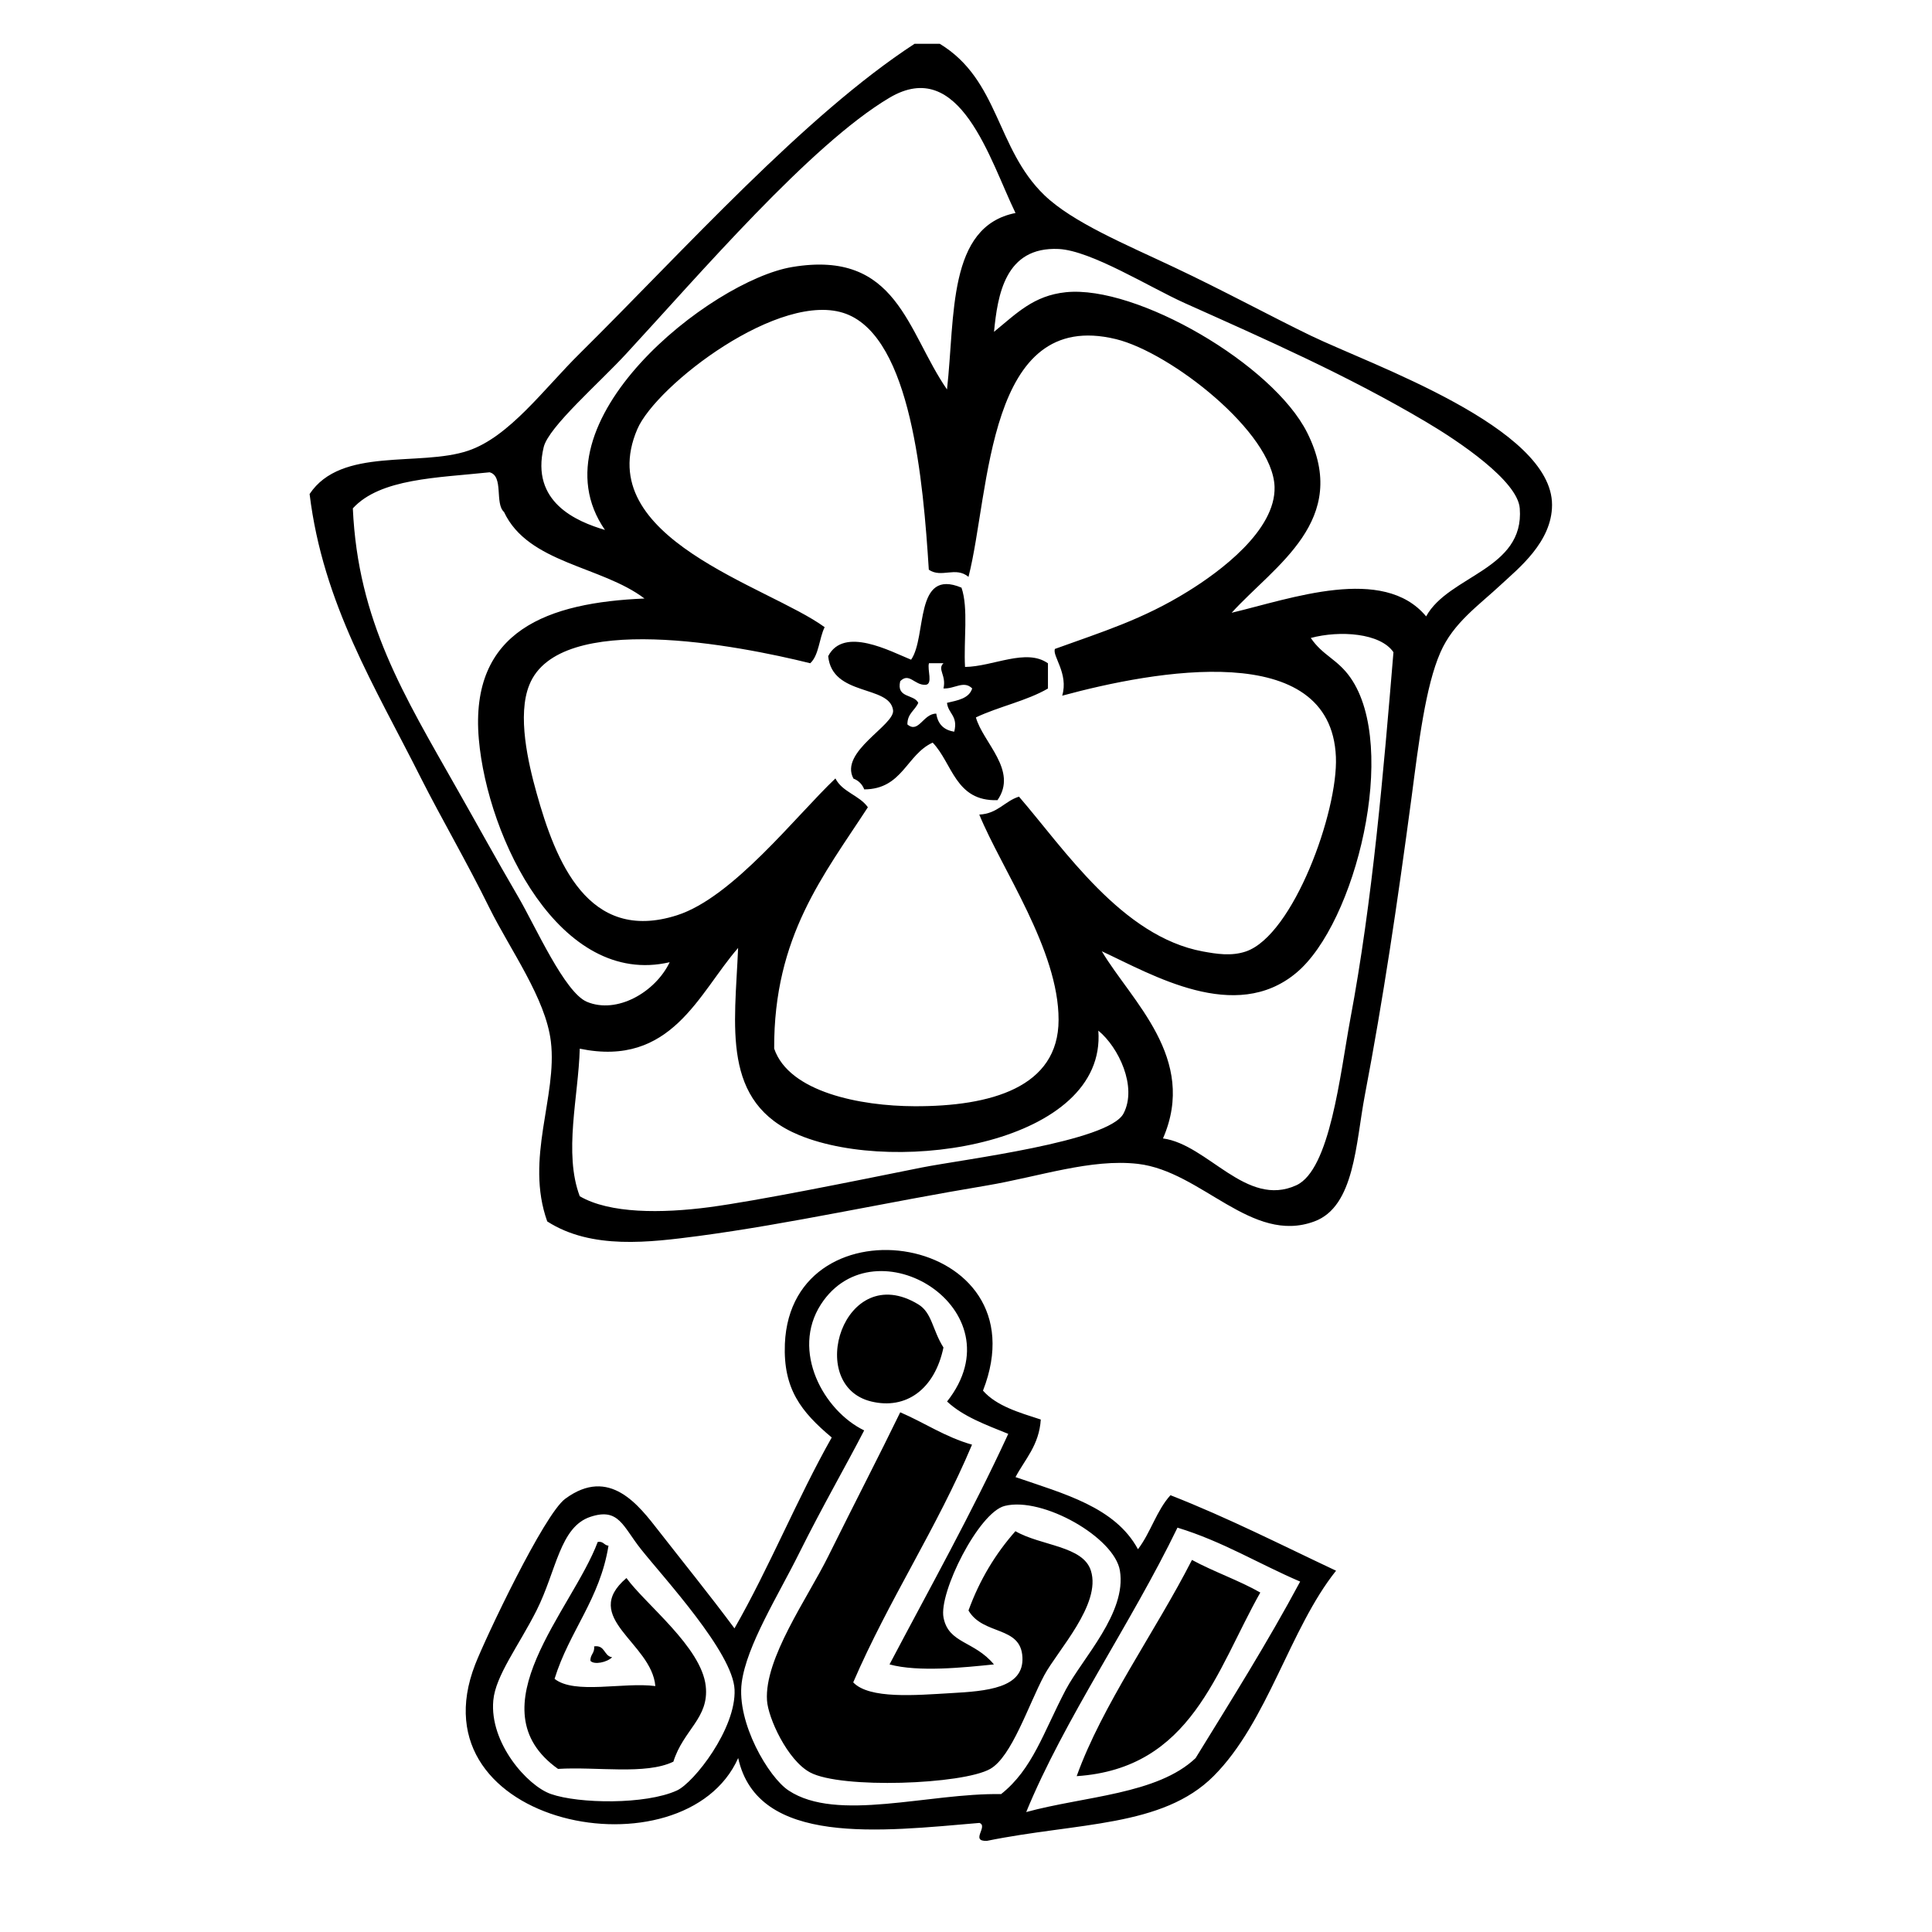 <?xml version="1.0" encoding="utf-8"?>
<!-- Generator: Adobe Illustrator 15.1.0, SVG Export Plug-In . SVG Version: 6.00 Build 0)  -->
<!DOCTYPE svg PUBLIC "-//W3C//DTD SVG 1.1//EN" "http://www.w3.org/Graphics/SVG/1.1/DTD/svg11.dtd">
<svg version="1.1" id="Layer_1" xmlns="http://www.w3.org/2000/svg" xmlns:xlink="http://www.w3.org/1999/xlink" x="0px" y="0px"
	 width="24px" height="24px" viewBox="0 0 24 24" enable-background="new 0 0 24 24" xml:space="preserve">
<path d="M11.361,0.544c0.104,0,0.209,0,0.313,0c0.739,0.449,0.699,1.3,1.298,1.879c0.352,0.339,1.008,0.611,1.611,0.896
	c0.611,0.288,1.217,0.617,1.699,0.85c0.76,0.367,3,1.14,2.998,2.103c0,0.462-0.424,0.794-0.627,0.984
	c-0.283,0.265-0.6,0.48-0.76,0.849c-0.184,0.418-0.27,1.125-0.357,1.791c-0.18,1.346-0.352,2.505-0.582,3.712
	c-0.113,0.594-0.125,1.381-0.627,1.565c-0.779,0.289-1.398-0.622-2.191-0.715c-0.584-0.067-1.225,0.158-1.879,0.269
	c-1.284,0.214-2.433,0.474-3.579,0.627c-0.602,0.078-1.328,0.174-1.88-0.181c-0.28-0.782,0.128-1.553,0.045-2.235
	c-0.064-0.535-0.504-1.137-0.761-1.655c-0.285-0.579-0.603-1.123-0.85-1.612C4.659,8.53,4.013,7.504,3.846,6.137
	c0.392-0.59,1.365-0.335,1.969-0.538C6.327,5.427,6.757,4.83,7.202,4.391C8.505,3.101,9.992,1.437,11.361,0.544z M11.048,1.215
	c-0.979,0.581-2.367,2.203-3.266,3.176C7.453,4.75,6.816,5.301,6.754,5.554C6.59,6.237,7.16,6.478,7.515,6.583
	C6.59,5.248,8.836,3.484,9.841,3.317c1.309-0.219,1.425,0.802,1.923,1.521c0.102-0.912,0.004-2.024,0.851-2.192
	C12.297,1.993,11.929,0.691,11.048,1.215z M18.879,6.315c-0.025-0.342-0.758-0.834-1.164-1.074
	c-0.977-0.579-1.992-1.025-2.998-1.476c-0.436-0.196-1.162-0.652-1.566-0.672c-0.666-0.031-0.758,0.572-0.803,1.029
	c0.282-0.23,0.491-0.45,0.893-0.492c0.879-0.09,2.574,0.897,2.998,1.746c0.545,1.089-0.406,1.649-0.939,2.236
	c0.734-0.174,1.883-0.596,2.416,0.045C17.994,7.148,18.939,7.077,18.879,6.315z M10.511,3.899C9.7,3.593,8.151,4.786,7.917,5.331
	c-0.583,1.357,1.629,1.949,2.327,2.46c-0.069,0.14-0.07,0.348-0.179,0.448C9.169,8.017,6.947,7.583,6.576,8.507
	C6.422,8.884,6.562,9.481,6.665,9.849c0.235,0.843,0.637,1.874,1.744,1.521c0.695-0.221,1.482-1.239,1.969-1.7
	c0.084,0.169,0.298,0.209,0.403,0.358c-0.546,0.84-1.17,1.603-1.164,2.998c0.184,0.54,1.068,0.714,1.744,0.716
	c0.944,0.003,1.789-0.232,1.789-1.073c0.002-0.867-0.708-1.874-0.985-2.55c0.229-0.011,0.313-0.166,0.493-0.223
	c0.566,0.656,1.279,1.737,2.283,1.923c0.17,0.031,0.355,0.062,0.537,0c0.588-0.203,1.145-1.737,1.117-2.416
	c-0.061-1.476-2.254-1.072-3.4-0.761c0.082-0.277-0.127-0.495-0.09-0.581c0.582-0.211,1.088-0.364,1.654-0.716
	c0.387-0.239,1.09-0.754,1.074-1.297c-0.02-0.677-1.291-1.669-1.969-1.835c-1.612-0.393-1.562,1.892-1.833,2.953
	c-0.16-0.134-0.336,0.019-0.493-0.089C11.469,5.985,11.319,4.204,10.511,3.899z M4.383,6.315c0.064,1.404,0.633,2.317,1.297,3.49
	c0.254,0.446,0.453,0.814,0.761,1.342c0.21,0.36,0.573,1.182,0.85,1.298c0.373,0.156,0.85-0.12,1.028-0.492
	c-1.36,0.316-2.264-1.537-2.371-2.773C5.831,7.826,6.816,7.485,8.006,7.435C7.471,7.029,6.561,7,6.261,6.36
	C6.143,6.254,6.26,5.914,6.082,5.867C5.435,5.936,4.724,5.942,4.383,6.315z M16.283,7.925c0.15,0.221,0.33,0.261,0.492,0.492
	c0.605,0.862,0.066,3.053-0.672,3.668c-0.76,0.635-1.791,0.022-2.416-0.268c0.369,0.62,1.193,1.33,0.76,2.325
	c0.559,0.076,1.035,0.866,1.656,0.582c0.42-0.192,0.543-1.372,0.67-2.059c0.277-1.472,0.414-3.083,0.537-4.563
	C17.148,7.864,16.646,7.828,16.283,7.925z M7.202,13.027c-0.016,0.593-0.203,1.297,0,1.833c0.371,0.217,1.016,0.214,1.61,0.136
	c0.611-0.082,1.746-0.313,2.64-0.493c0.509-0.101,2.322-0.32,2.505-0.671c0.174-0.332-0.063-0.825-0.313-1.029
	c0.104,1.393-2.476,1.807-3.714,1.299c-0.979-0.403-0.8-1.36-0.761-2.326C8.68,12.335,8.345,13.264,7.202,13.027z M11.944,7.3
	c0.088,0.255,0.025,0.659,0.044,0.985c0.348-0.004,0.76-0.237,1.03-0.045c0,0.104,0,0.209,0,0.313
	c-0.264,0.154-0.611,0.224-0.895,0.359c0.087,0.313,0.526,0.657,0.268,1.028c-0.524,0.017-0.558-0.458-0.805-0.715
	c-0.327,0.149-0.375,0.579-0.85,0.581c-0.025-0.063-0.069-0.109-0.134-0.134c-0.181-0.334,0.518-0.665,0.492-0.85
	c-0.043-0.316-0.756-0.167-0.806-0.671c0.194-0.375,0.773-0.06,1.03,0.044C11.518,7.908,11.352,7.052,11.944,7.3z M11.496,8.507
	c-0.137,0.006-0.201-0.158-0.313-0.045c-0.051,0.214,0.171,0.158,0.224,0.269c-0.04,0.094-0.136,0.132-0.135,0.268
	c0.14,0.119,0.195-0.135,0.359-0.134c0.019,0.13,0.094,0.205,0.223,0.224c0.05-0.198-0.076-0.223-0.09-0.358
	c0.134-0.031,0.274-0.054,0.313-0.179c-0.104-0.104-0.22,0.008-0.357,0c0.039-0.163-0.08-0.237,0-0.313c-0.06,0-0.121,0-0.18,0
	C11.516,8.317,11.594,8.502,11.496,8.507z M12.211,17.275c0.168,0.191,0.447,0.271,0.718,0.359c-0.021,0.32-0.195,0.491-0.314,0.715
	c0.6,0.207,1.238,0.372,1.521,0.896c0.156-0.202,0.232-0.483,0.404-0.671c0.717,0.281,1.377,0.618,2.057,0.938
	c-0.576,0.72-0.848,1.877-1.521,2.551c-0.637,0.638-1.689,0.575-2.817,0.805c-0.212,0.007,0.021-0.181-0.092-0.223
	c-1.222,0.104-2.756,0.294-2.997-0.806c-0.668,1.497-4.053,0.857-3.267-1.163c0.125-0.322,0.854-1.864,1.119-2.058
	c0.551-0.406,0.915,0.084,1.163,0.402c0.292,0.375,0.624,0.784,0.939,1.208c0.434-0.758,0.777-1.608,1.208-2.371
	c-0.381-0.32-0.604-0.603-0.582-1.163C9.828,14.835,12.973,15.324,12.211,17.275z M10.198,16.203
	c-0.375,0.58,0.033,1.322,0.537,1.566c-0.21,0.409-0.522,0.951-0.805,1.52c-0.263,0.531-0.654,1.147-0.716,1.612
	c-0.066,0.5,0.335,1.179,0.582,1.341c0.601,0.399,1.743,0.029,2.64,0.045c0.392-0.311,0.523-0.763,0.804-1.298
	c0.209-0.393,0.758-0.955,0.672-1.477c-0.066-0.413-0.961-0.923-1.431-0.805c-0.324,0.081-0.822,1.08-0.76,1.388
	c0.063,0.324,0.381,0.286,0.626,0.581c-0.37,0.038-0.938,0.098-1.297,0c0.499-0.947,1.019-1.875,1.475-2.864
	c-0.273-0.111-0.56-0.214-0.76-0.402C12.666,16.268,10.869,15.168,10.198,16.203z M6.665,20.006c-0.22,0.436-0.51,0.81-0.537,1.117
	c-0.049,0.527,0.422,1.061,0.716,1.163c0.345,0.121,1.176,0.134,1.565-0.044c0.212-0.097,0.737-0.769,0.716-1.253
	c-0.019-0.46-0.878-1.386-1.163-1.745c-0.225-0.283-0.274-0.518-0.626-0.402C6.954,18.967,6.913,19.513,6.665,20.006z
	 M14.627,18.977c-0.578,1.195-1.406,2.381-1.879,3.533c0.725-0.198,1.629-0.219,2.104-0.67c0.443-0.72,0.893-1.435,1.299-2.193
	C15.639,19.428,15.188,19.148,14.627,18.977z M11.407,16.203c-0.925-0.561-1.415,1.007-0.583,1.207
	c0.43,0.104,0.787-0.15,0.896-0.671C11.582,16.521,11.579,16.307,11.407,16.203z M11.183,17.544
	c-0.261,0.538-0.546,1.086-0.895,1.79c-0.256,0.518-0.794,1.268-0.76,1.789c0.013,0.216,0.253,0.744,0.536,0.895
	c0.384,0.206,1.895,0.15,2.237-0.044c0.267-0.152,0.472-0.789,0.671-1.163c0.166-0.309,0.711-0.882,0.58-1.298
	c-0.096-0.311-0.619-0.308-0.938-0.492c-0.245,0.277-0.444,0.602-0.583,0.985c0.183,0.313,0.651,0.186,0.67,0.581
	c0.02,0.385-0.444,0.421-0.894,0.446c-0.429,0.025-1.008,0.076-1.208-0.134c0.445-1.031,1.039-1.915,1.476-2.953
	C11.74,17.851,11.486,17.674,11.183,17.544z M6.932,21.974c0.478-0.03,1.09,0.077,1.433-0.09c0.124-0.396,0.446-0.541,0.402-0.939
	c-0.053-0.483-0.745-1.012-0.985-1.342c-0.579,0.493,0.313,0.803,0.359,1.342c-0.395-0.052-1.003,0.108-1.252-0.09
	c0.183-0.592,0.563-0.988,0.67-1.654c-0.057-0.004-0.061-0.059-0.134-0.046C7.111,19.997,5.88,21.225,6.932,21.974z M14.807,19.378
	c-0.453,0.888-1.117,1.807-1.432,2.686c1.428-0.095,1.732-1.309,2.281-2.281C15.391,19.632,15.078,19.525,14.807,19.378z
	 M7.335,20.632c0.047,0.052,0.206,0.018,0.269-0.045c-0.105-0.015-0.084-0.155-0.224-0.135C7.391,20.537,7.329,20.552,7.335,20.632z
	"/>
</svg>
